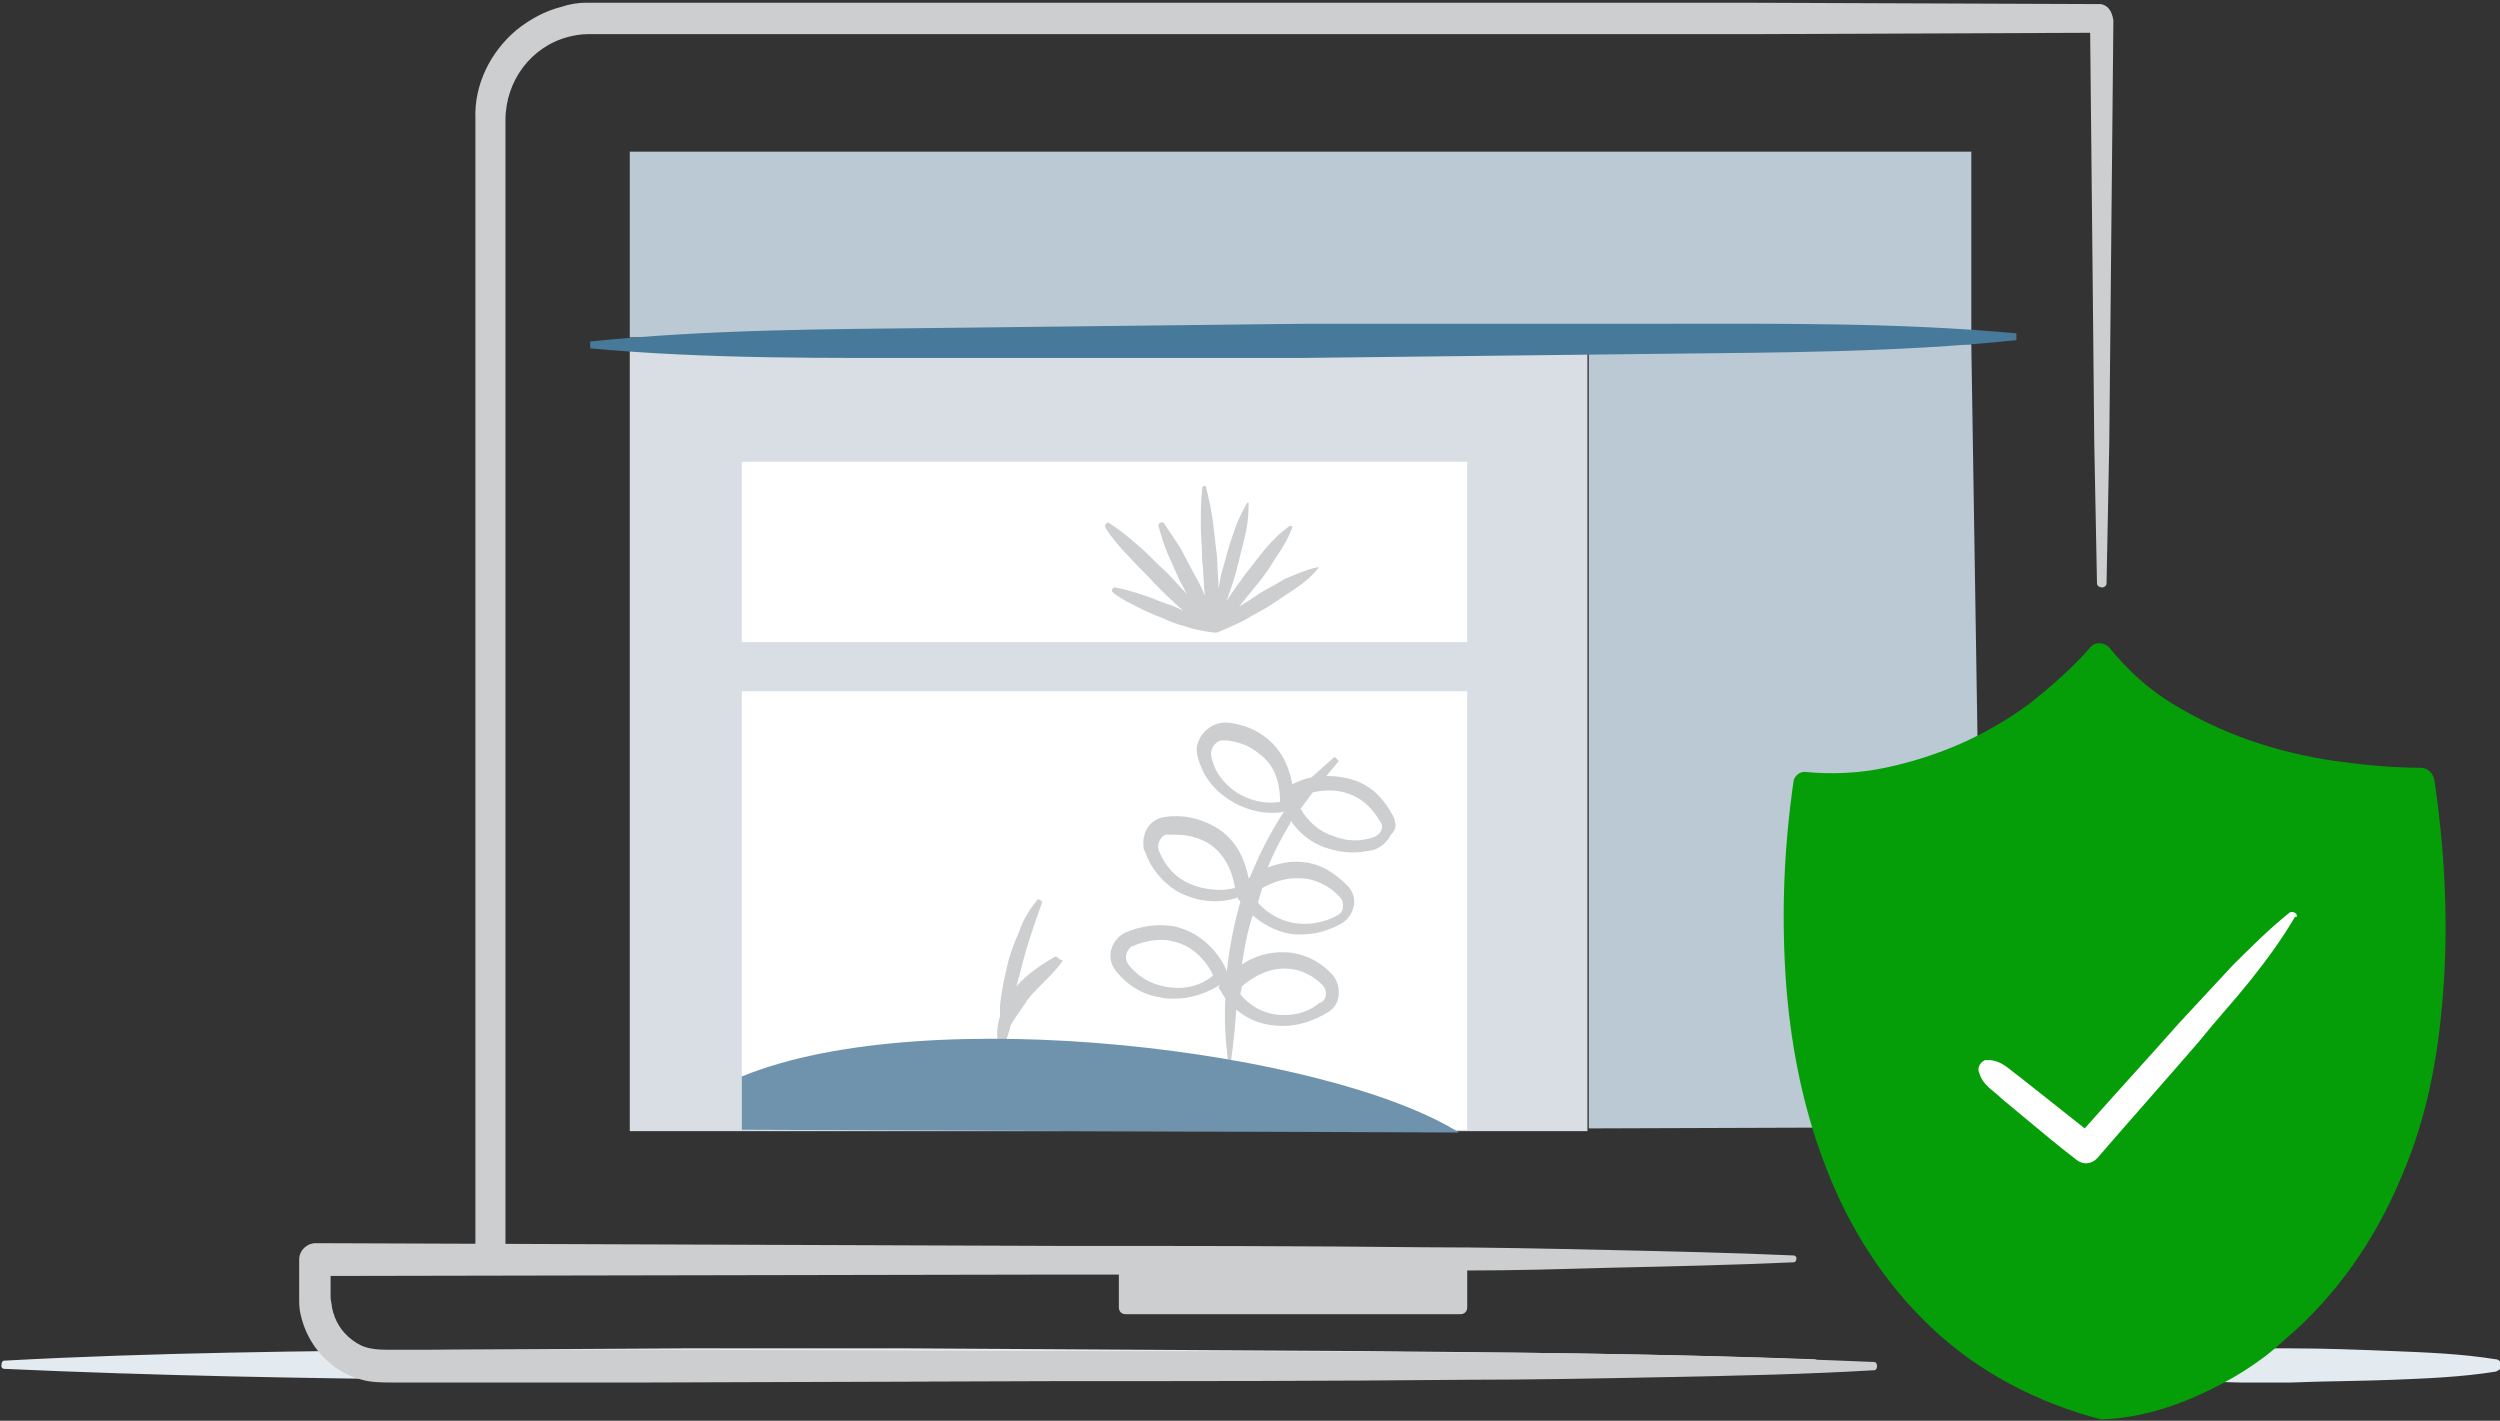 <svg xmlns="http://www.w3.org/2000/svg" id="Layer_1" viewBox="0 0 183 104"><rect x="0" y="0" width="183" height="104" fill="#333333" stroke="none"/><style>.st0{fill:#e3eaf0}.st1{fill:#d8dee4}.st2,.st3{fill:#bbc9d5}.st4{fill:#fff}.st5{fill:#ccced0}.st6{fill:#46799a}.st7{fill:#069e08}.st8{fill:#6f93ad}</style><title>security &amp; backups image</title><path d="M.3 99.6c11-.6 22.1-.7 33.1-.8l16.6-.1h16.6l33.1.2c11 .1 22.1.2 33.1.6.2 0 .4.2.4.4s-.2.4-.4.4c-11 .4-22.1.5-33.1.6l-33.1.2H50l-16.6-.1c-11-.1-22.1-.3-33.1-.8-.1 0-.2-.1-.2-.2 0-.3.1-.4.2-.4zm152.5 0c2.5-.5 5-.7 7.5-.8l3.7-.1h3.7c2.5 0 5 .1 7.5.2s5 .2 7.5.6c.2 0 .4.2.4.5 0 .2-.2.3-.4.4-2.5.4-5 .5-7.5.6-2.5.1-5 .1-7.5.2H164l-3.7-.1c-2.5-.1-5-.3-7.5-.8-.1 0-.2-.1-.2-.2 0-.4.1-.5.2-.5z" class="st0"/><path d="M46.1 82.8V25h70.1v57.8H49.9" class="st1"/><path d="M46.1 24.7V11.1h98.2v13.5H51.5" class="st2"/><path d="M144.3 25.2l.9 57.3-28.9.1V25.2h28" class="st3"/><path d="M102.5 82.7H54.3V50.6h53.1v32.1m0-35.7H54.3V33.8h53.1V47" class="st4"/><path d="M96.1 41.6c-.7.2-1.4.5-2.1.8-.6.4-1.3.7-1.9 1.1-.4.3-.9.6-1.4.9.4-.5.9-1.1 1.3-1.6.5-.6 1-1.3 1.4-2 .5-.7.9-1.4 1.2-2.2 0-.1 0-.1-.1-.1h-.1c-.7.5-1.3 1.1-1.8 1.7-.5.6-1 1.3-1.5 1.9-.4.6-.9 1.2-1.3 1.9.2-.7.5-1.4.7-2.2l.6-2.4c.2-.8.3-1.6.3-2.5v-.1h-.1c-.4.7-.8 1.5-1 2.2-.3.8-.5 1.6-.7 2.3-.2.6-.3 1.2-.4 1.8 0-.7-.1-1.5-.1-2.2-.1-.9-.2-1.7-.3-2.6-.1-.9-.3-1.7-.5-2.6 0-.1-.1-.2-.2-.1-.1 0-.1.1-.1.2-.1.9-.1 1.8-.1 2.6 0 .9.1 1.7.1 2.6.1.9.1 1.7.2 2.6-.2-.5-.5-1.1-.8-1.6-.3-.6-.7-1.3-1-1.9l-1.2-1.8c-.1-.1-.2-.1-.3 0-.1 0-.1.1-.1.2.2.7.4 1.4.7 2.1.3.7.6 1.3.9 2 .2.3.3.6.5.9-.5-.5-1-1.1-1.5-1.6-.7-.6-1.3-1.3-2-1.9-.7-.6-1.4-1.2-2.2-1.7-.1-.1-.2 0-.3.1v.2c.5.8 1.1 1.5 1.7 2.1.6.7 1.3 1.3 1.9 2 .6.6 1.3 1.3 2 1.9l.1.1c-.4-.2-.8-.4-1.2-.5-.6-.2-1.2-.5-1.9-.7-.6-.2-1.3-.4-1.9-.5-.1 0-.2.1-.2.2s0 .1.1.2c.5.4 1.1.7 1.7 1 .6.3 1.2.6 1.8.8.6.3 1.2.5 1.9.7.6.2 1.2.3 1.9.4H89.1c.7-.3 1.4-.6 2-.9.6-.4 1.3-.7 1.9-1.1l1.8-1.2c.6-.4 1.2-.9 1.7-1.5v-.1c-.3.1-.4.1-.4.1z" class="st5"/><path d="M147.6 24.9c-8.7.9-17.4.9-26.1 1l-26.1.3H69.3c-8.7 0-17.4.1-26.1-.7V25c8.7-.9 17.4-.9 26.1-1l26.1-.3h26.1c8.7 0 17.4-.1 26.1.7v.5z" class="st6"/><path d="M77.3 70c-1.1.6-2.1 1.3-2.9 2.2l.3-1.1c.4-1.7 1-3.4 1.6-5.1l-.3-.2c-.6.7-1.1 1.5-1.4 2.4-.4.9-.7 1.7-.9 2.6-.2.9-.4 1.8-.5 2.8v.8c-.2.6-.3 1.4-.1 2h.2l.1-.1v.1h.2c.1-.5.3-.9.4-1.4.1-.1.1-.2.2-.3.3-.5.7-1 1-1.5.4-.5.8-.9 1.3-1.4.5-.5.9-.9 1.3-1.5-.2 0-.5-.3-.5-.3zm24.6-10.4c-.5-.9-1.3-2-2.8-2.5-.6-.2-1.3-.3-2-.3.3-.4.6-.7.9-1.1l-.3-.3c-.6.5-1.1 1-1.7 1.5-.5.1-1 .3-1.4.5-.2-1-.6-2.3-1.8-3.3-.8-.7-1.9-1.1-2.9-1.2-1.1-.1-2.1.7-2.3 1.8 0 .3 0 .5.1.8.3 1.1.9 2 1.8 2.7 1 .8 2.3 1.3 3.6 1.3.3 0 .6 0 .9-.1-1 1.5-1.8 3.1-2.5 4.8l-.1.1c-.2-1-.7-2.8-2.5-3.8-1.1-.6-2.3-.9-3.6-.7-1 .1-1.7 1-1.6 2.1 0 .1 0 .3.1.4.4 1.2 1.2 2.2 2.3 2.9 1.4.8 3 1 4.5.5 0 .1.1.2.2.3-.5 1.7-.8 3.4-1 5.1-.2-.6-1.4-2.8-3.9-3.3-1.2-.2-2.5 0-3.6.5-.9.5-1.3 1.6-.8 2.5.1.1.1.2.2.3.8 1 1.9 1.7 3.2 1.9.3.1.7.1 1.1.1 1.2 0 2.3-.4 3.3-1l-.1.2.2.3c.1.2.2.3.3.5-.1 1.5 0 3.1.2 4.6h.2c.2-1.3.3-2.5.4-3.8.9.8 2.1 1.2 3.4 1.2 1.2 0 2.3-.4 3.3-1 .5-.3.8-.8.8-1.4 0-.6-.2-1.1-.6-1.5-.7-.7-1.9-1.5-3.5-1.5-1.1 0-2.1.3-3 .9.2-1.2.4-2.4.8-3.6.9.8 2 1.3 3.1 1.4h.5c1 0 2-.3 2.9-.8.5-.3.8-.8.9-1.3.1-.6-.1-1.1-.5-1.5-.7-.7-1.8-1.6-3.3-1.7-.8-.1-1.7.1-2.5.4.4-1 .9-2 1.5-3 .1-.1.1-.2.2-.4.6.9 1.6 1.7 2.7 2 .6.2 1.2.3 1.8.3.6 0 1.1-.1 1.6-.2.5-.2 1-.6 1.2-1.1.5-.4.4-1 .1-1.5zm-15.2 4.9c-.9-.5-1.5-1.3-1.9-2.3-.1-.4.1-.9.5-1.1h.8c.8 0 1.6.2 2.3.6 1.5.9 1.9 2.6 2 3.3-1.2.3-2.6.1-3.7-.5zm-1.5 7.7c-1-.2-1.9-.7-2.6-1.6-.3-.4-.2-.9.1-1.2l.1-.1c.7-.3 1.4-.5 2.2-.5.3 0 .5 0 .8.1 1.7.3 2.7 1.8 3 2.5-.9.8-2.3 1.1-3.6.8zm8.8-1.3c1.3 0 2.2.6 2.8 1.2.3.3.4.9 0 1.2 0 0-.1.1-.2.1-.7.6-1.6.9-2.6.9-1.6 0-2.6-.8-3.2-1.5 0-.2.1-.4.1-.6.6-.5 1.7-1.3 3.1-1.3zm1.4-6.6c1.2.1 2.2.8 2.7 1.4.2.2.2.4.2.7 0 .3-.2.5-.4.6-.9.5-1.9.7-2.9.6-1.1-.1-2.2-.7-2.9-1.5V66c.1-.3.2-.7.3-1 .9-.5 1.9-.8 3-.7zm-1.7-5.6c-1.3.2-2.6-.2-3.6-1-.7-.6-1.2-1.3-1.4-2.2-.2-.6.2-1.2.7-1.3h.4c.9.1 1.7.4 2.4 1 1.4 1 1.5 2.7 1.5 3.5zm7.4 2.1c-.1.2-.3.4-.6.5-.9.3-1.9.3-2.9-.1-1-.3-1.9-1.1-2.4-2l.9-1.2c.9-.2 1.8-.2 2.6.1 1.2.4 1.9 1.3 2.3 2 .2.2.2.5.1.7z" class="st5"/><path d="M178.2 57.1c-.1-.5-.5-.9-1-.9-2.1 0-4.2-.2-6.3-.5-2.1-.3-4.2-.8-6.2-1.5s-3.9-1.6-5.7-2.7c-1.8-1.1-3.3-2.5-4.6-4.1l-.1-.1c-.4-.3-1-.3-1.3.1-1.2 1.4-2.8 2.8-4.3 4-1.6 1.2-3.3 2.2-5.1 3-1.8.8-3.7 1.4-5.6 1.8-1.9.4-3.9.5-5.9.3-.4 0-.7.3-.8.6-.7 4.8-.9 9.5-.6 14.3.3 4.7 1.2 9.5 2.9 13.9 1.7 4.5 4.3 8.6 7.8 11.9 3.5 3.3 7.8 5.5 12.4 6.7h.1c2.5-.1 4.9-.8 7.1-1.8 2.2-1 4.4-2.3 6.2-4 3.8-3.2 6.7-7.4 8.6-12 2-4.6 2.8-9.5 3.1-14.4.3-4.9 0-9.8-.7-14.6z" class="st7"/><path d="M145.3 78.3l7.4 5.9L167.8 67" class="st7"/><path d="M168.1 66.9c-.1-.1-.3-.2-.5-.1-1.5 1.2-2.9 2.6-4.2 3.9l-3.9 4.2c-2.3 2.6-4.6 5.1-6.9 7.7-1-.8-1.9-1.5-2.9-2.3l-1.9-1.5c-.7-.5-1.2-1.1-2.1-1.2h-.4c-.4.2-.6.6-.4 1 .3.9 1 1.2 1.6 1.8l1.8 1.5c1.2 1 2.4 2 3.7 3 .5.4 1.1.3 1.5-.1 2.5-2.9 5-5.7 7.5-8.6 1.2-1.5 2.5-2.9 3.7-4.4s2.3-3 3.3-4.7c.2.1.1-.1.1-.2z" class="st4"/><path d="M137.2 99.7c-5-.2-10-.4-15-.5-5-.1-10-.2-15-.2-10-.1-19.9-.1-29.9-.1l-29.9-.1H28.7c-.7 0-1.1 0-1.6-.1s-.9-.3-1.3-.6c-.8-.6-1.3-1.4-1.5-2.4 0-.2-.1-.5-.1-.7v-1.6l52.9-.1h4.8v2.4c0 .3.2.5.5.5h24.5c.3 0 .5-.2.5-.5V93c3.5 0 6.9-.1 10.4-.2 4.5-.1 9-.2 13.5-.4.1 0 .2-.1.2-.3 0-.1-.1-.2-.2-.2-4.5-.2-9-.3-13.5-.4-4.5-.1-9-.2-13.5-.2-9-.1-18-.1-27-.1L23.1 91c-.6 0-1.2.5-1.2 1.2V95c0 .4 0 .8.1 1.2.5 2.3 2.2 4.2 4.5 4.8.7.2 1.6.2 2.2.2h18.7l29.9-.1c10 0 19.9 0 29.9-.1 5 0 10-.1 15-.2s10-.2 15-.5c.1 0 .2-.1.2-.3 0-.2-.1-.3-.2-.3zM153.8.3L128 .2H42.9c-.6 0-1.2.1-1.8.3-1.2.3-2.3.9-3.3 1.7-1.9 1.6-3.1 4-3 6.5v82.5H37V8.8c0-2.9 1.9-5.4 4.6-6.1.4-.1.9-.2 1.4-.2h85.1l24.9-.1.2 19.7.1 10.3.2 10.3c0 .2.2.3.4.3.1 0 .3-.1.3-.3l.2-10.3.1-10.3.2-20.6c-.1-.7-.4-1.1-.9-1.2z" class="st5"/><path d="M54.3 78.8c13.6-5.6 42.9-1.9 52.5 4.1l-52.5-.2v-3.9z" class="st8"/></svg>